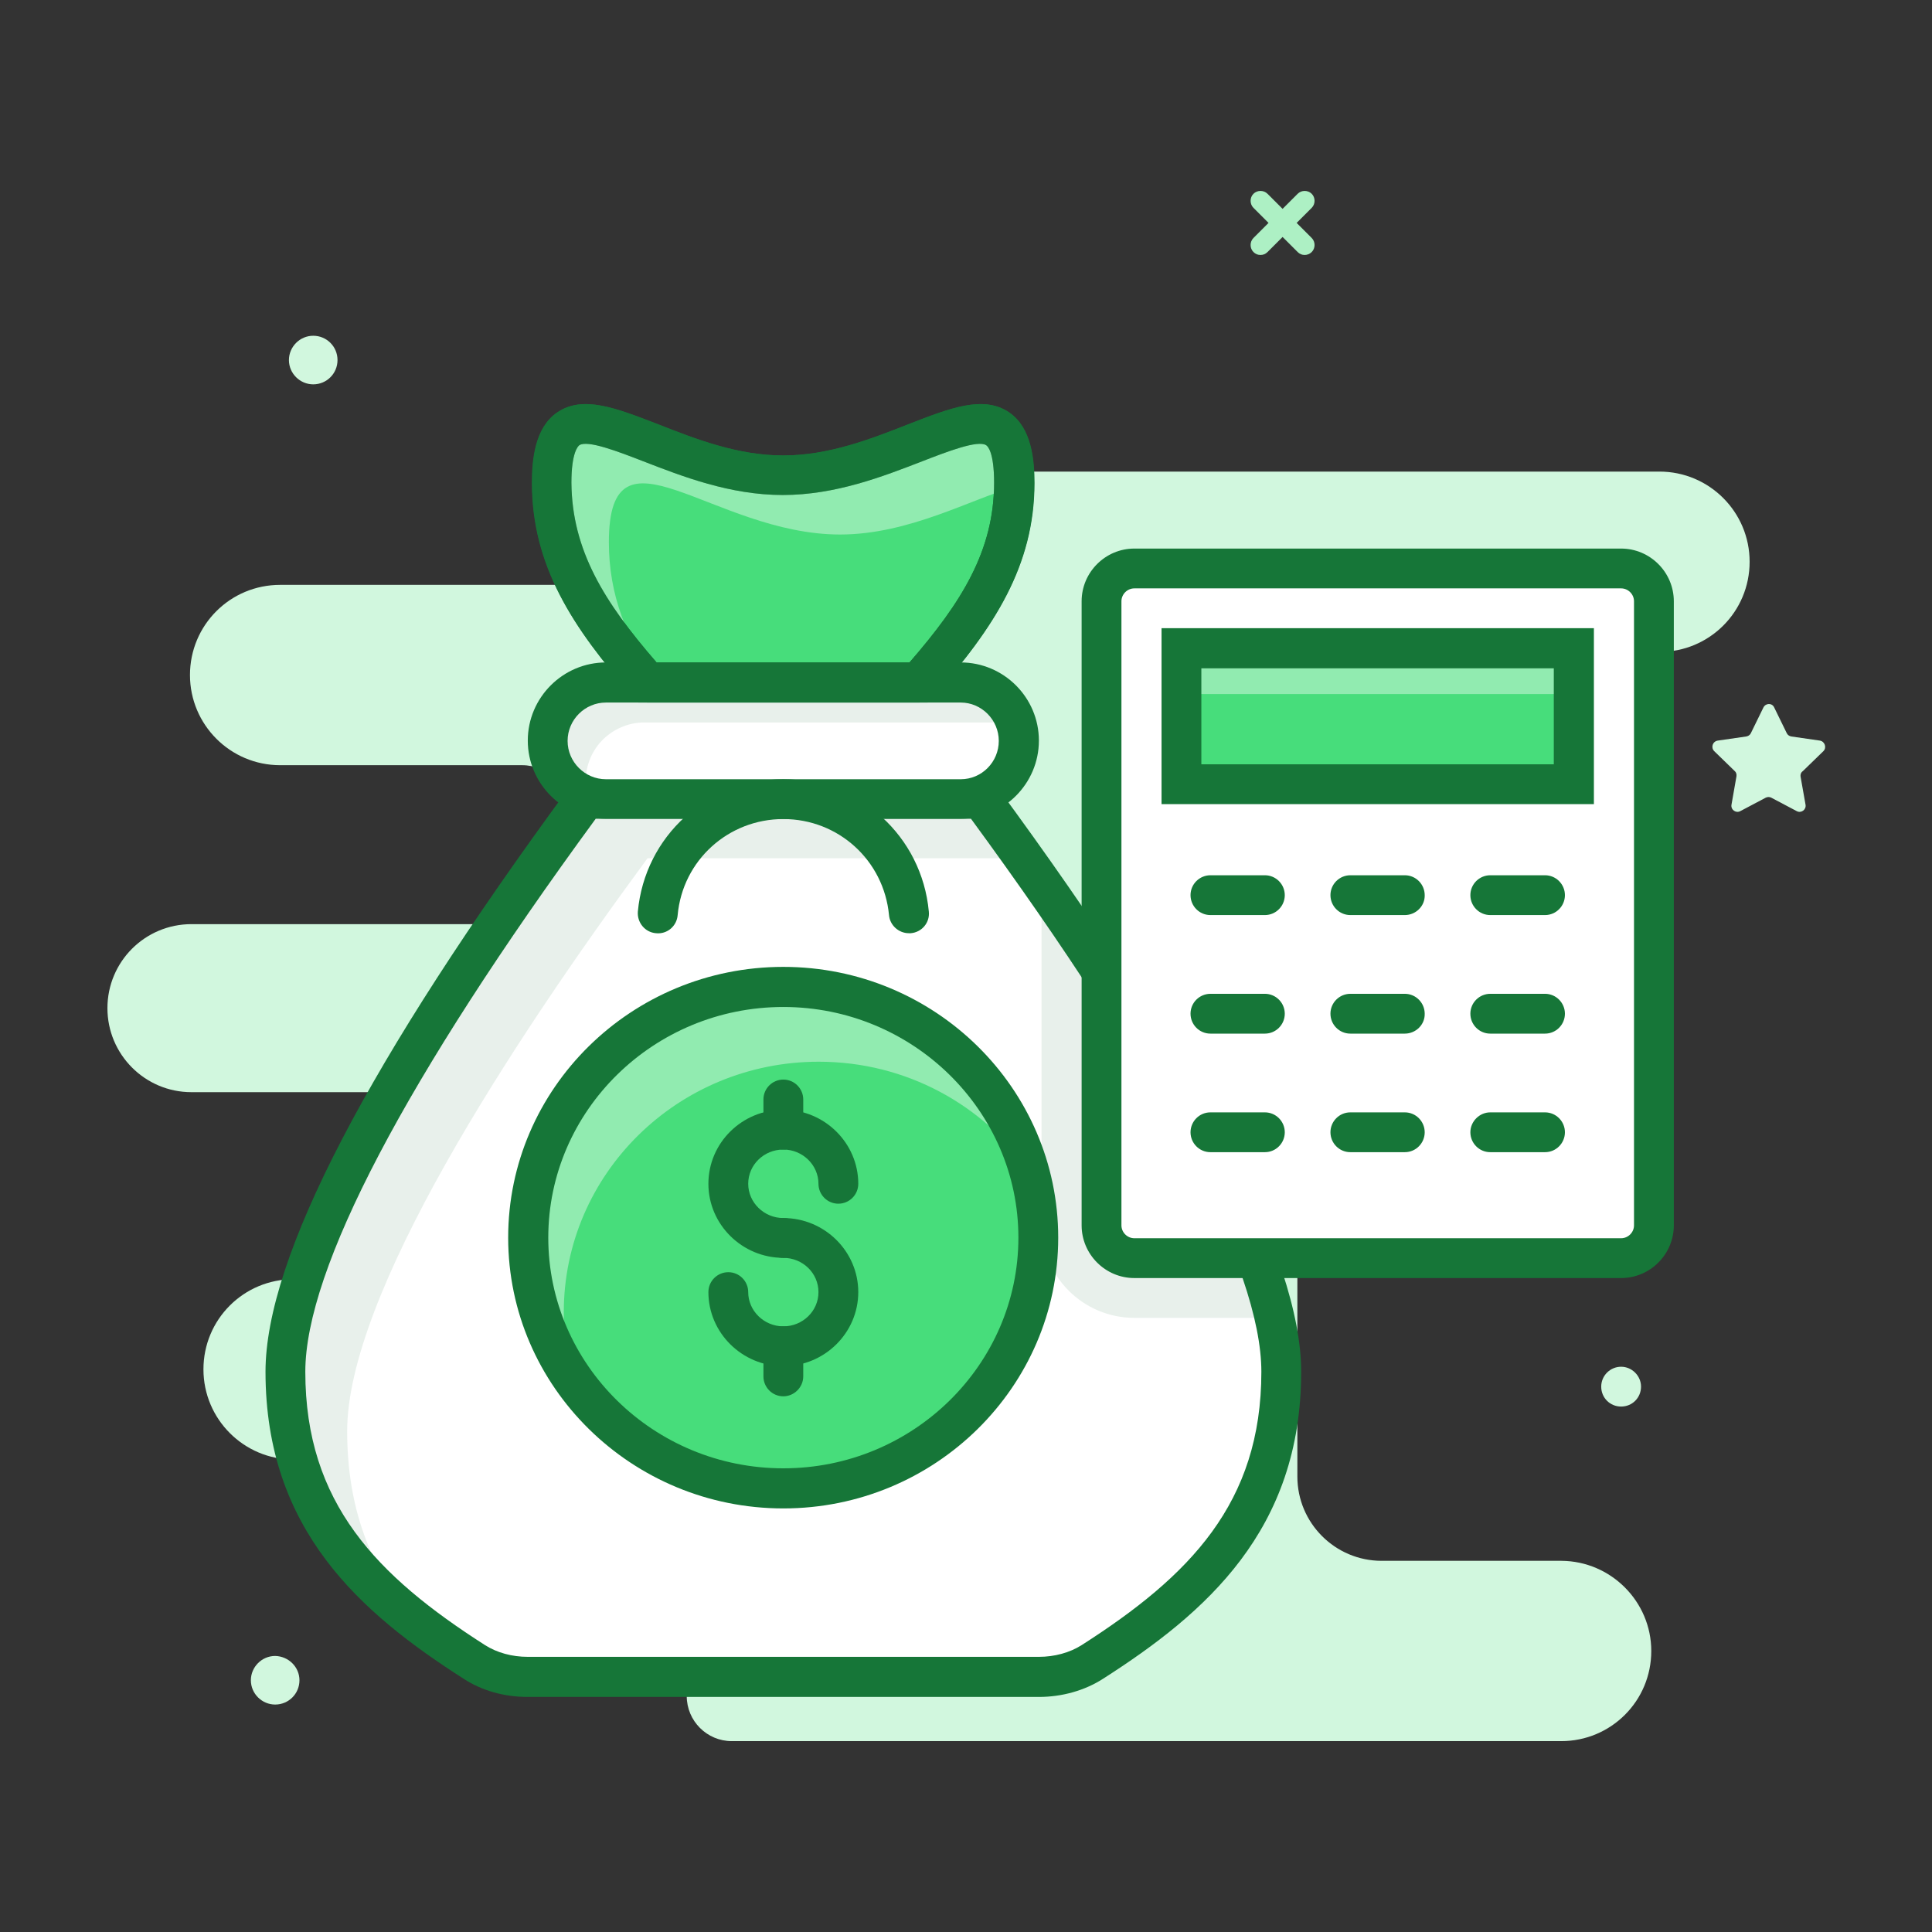 <?xml version="1.0" encoding="UTF-8"?>
<svg version="1.1" viewBox="0 0 288 288" xmlns="http://www.w3.org/2000/svg">
<rect x="0" y="0" width="288" height="288" fill="#333333" stroke="none"/>
<svg width="288" height="288" enable-background="new 0 0 66 66" viewBox="0 0 66 66" xmlns="http://www.w3.org/2000/svg">
<path class="colorf9cfcf svgShape" d="m56.41 56.4c0 0.85-0.34 1.62-0.9 2.18s-1.33 0.9-2.18 0.9h-28.33c-0.85 0-1.54-0.69-1.54-1.54 0-0.42-0.17-0.81-0.45-1.09s-0.66-0.45-1.09-0.45h-6.41c-0.85 0-1.54-0.69-1.54-1.54v-3.46c0-0.85-0.69-1.54-1.54-1.54h-2.4c-1.7 0-3.08-1.38-3.08-3.08 0-0.85 0.34-1.62 0.9-2.18s1.33-0.9 2.18-0.9h7.8c0.85 0 1.54-0.69 1.54-1.54v-4.85h-12.83c-1.59 0-2.87-1.29-2.87-2.87 0-0.79 0.32-1.51 0.84-2.03s1.24-0.84 2.03-0.84h12.84v-3.89c0-0.85-0.69-1.54-1.54-1.54h-8.27c-1.7 0-3.08-1.38-3.08-3.08 0-0.85 0.34-1.62 0.9-2.18s1.33-0.9 2.18-0.9h18.52c0.85 0 1.54-0.69 1.54-1.54v-0.79c0-0.85 0.69-1.54 1.54-1.54h25.52c1.7 0 3.08 1.38 3.08 3.08 0 0.85-0.34 1.62-0.9 2.18s-1.33 0.9-2.18 0.9h-9.77c-1.44 0-2.6 1.17-2.6 2.6 0 1.44 1.17 2.6 2.6 2.6h5.93c1.7 0 3.08 1.38 3.08 3.08 0 0.85-0.34 1.62-0.9 2.18s-1.33 0.9-2.18 0.9h-5.65c-1.59 0-2.88 1.29-2.88 2.88v13.93c0 1.59 1.29 2.88 2.88 2.88h6.14c1.69 0.01 3.07 1.39 3.07 3.08z" fill="#d1f7de"/>
<path class="colorf9cfcf svgShape" d="M61.51 26.53l.17.96c.03.17-.15.3-.3.22l-.87-.46c-.06-.03-.13-.03-.19 0l-.87.46c-.15.08-.33-.05-.3-.22l.17-.97c.01-.07-.01-.14-.06-.18l-.7-.68c-.12-.12-.06-.33.12-.36l.97-.14c.07-.01.13-.05.16-.11l.43-.88c.08-.16.3-.16.37 0l.43.88c.03.06.09.1.16.11l.97.14c.17.03.24.24.12.36l-.7.68C61.52 26.39 61.5 26.46 61.51 26.53zM56.06 47.37c0 .38-.3.68-.68.68-.38 0-.68-.3-.68-.68 0-.38.31-.68.68-.68C55.75 46.69 56.06 47 56.06 47.37zM11.53 12.3c0 .46-.37.83-.83.83-.45 0-.83-.37-.83-.83 0-.45.37-.83.83-.83C11.16 11.47 11.53 11.84 11.53 12.3zM10.23 57.4c0 .46-.37.83-.83.83-.45 0-.83-.37-.83-.83 0-.45.37-.83.83-.83C9.86 56.58 10.23 56.95 10.23 57.4z" fill="#d1f7de"/>
<path class="colore9b4b4 svgShape" d="m44.57 8.71c-0.09 0-0.17-0.03-0.24-0.1l-1.51-1.51c-0.13-0.13-0.13-0.35 0-0.48s0.35-0.13 0.48 0l1.51 1.51c0.13 0.13 0.13 0.35 0 0.48-0.07 0.07-0.16 0.1-0.24 0.1z" fill="#adf0c4"/>
<path class="colore9b4b4 svgShape" d="m43.06 8.71c-0.09 0-0.17-0.03-0.24-0.1-0.13-0.13-0.13-0.35 0-0.48l1.51-1.51c0.13-0.13 0.35-0.13 0.48 0s0.13 0.35 0 0.48l-1.51 1.51c-0.07 0.07-0.15 0.1-0.24 0.1z" fill="#adf0c4"/>
<path class="colorfff svgShape" d="m43.77 46.86c0 4.69-2.53 7.4-6.46 9.92-0.53 0.33-1.17 0.51-1.82 0.51h-17.46c-0.66 0-1.3-0.17-1.82-0.51-3.93-2.52-6.46-5.23-6.46-9.92 0-4.64 5.51-13.12 10.26-19.57h13.5c0.68 0.93 1.38 1.9 2.07 2.9 3.56 5.08 7.04 10.8 7.95 14.83 0.15 0.66 0.24 1.28 0.24 1.84z" fill="#fff"/>
<path class="color294157 svgShape" d="M43.53 45.02h-4.78c-1.75 0-3.17-1.42-3.17-3.17V30.19C39.14 35.27 42.63 40.99 43.53 45.02zM22.12 29.32c-4.75 6.45-10.26 14.93-10.26 19.57 0 2.64.8 4.65 2.2 6.35-2.68-2.14-4.31-4.62-4.31-8.39 0-4.64 5.51-13.12 10.26-19.57h13.5c.48.66.98 1.34 1.47 2.04H22.12z" fill="#146c33" opacity=".1"/>
<path class="color241c70 svgShape" d="m35.49 57.97h-17.46c-0.8 0-1.56-0.21-2.19-0.62-3.52-2.25-6.77-5.08-6.77-10.49 0-3.89 3.5-10.61 10.39-19.98 0.13-0.17 0.33-0.28 0.55-0.28h13.5c0.22 0 0.42 0.1 0.55 0.28 6.89 9.37 10.39 16.09 10.39 19.98 0 5.41-3.25 8.24-6.77 10.49-0.62 0.4-1.4 0.62-2.19 0.62zm-15.14-30c-6.49 8.86-9.92 15.39-9.92 18.89 0 4.49 2.45 6.98 6.14 9.34 0.41 0.26 0.92 0.4 1.46 0.4h17.46c0.53 0 1.05-0.14 1.46-0.4 3.69-2.36 6.14-4.85 6.14-9.34 0-3.51-3.43-10.04-9.92-18.89h-12.82z" fill="#167638"/>
<path class="colorfff svgShape" d="m34.8 25.3c0 1.1-0.89 1.99-1.99 1.99h-12.11c-1.1 0-1.99-0.89-1.99-1.99s0.89-1.99 1.99-1.99h12.12c1.09 0 1.98 0.89 1.98 1.99z" fill="#fff"/>
<path class="color294157 svgShape" d="m34.73 24.78c-0.19-0.06-0.4-0.1-0.61-0.1h-12.11c-0.55 0-1.05 0.23-1.41 0.58-0.36 0.36-0.59 0.86-0.59 1.41 0 0.18 0.03 0.35 0.08 0.52-0.81-0.25-1.39-1-1.39-1.89 0-0.55 0.22-1.04 0.58-1.41 0.36-0.36 0.85-0.58 1.41-0.58h12.12c0.93 0.01 1.7 0.63 1.92 1.47z" fill="#146c33" opacity=".1"/>
<path class="color241c70 svgShape" d="m32.82 27.97h-12.12c-1.47 0-2.67-1.2-2.67-2.67s1.2-2.67 2.67-2.67h12.12c1.47 0 2.67 1.2 2.67 2.67s-1.2 2.67-2.67 2.67zm-12.12-3.97c-0.72 0-1.31 0.59-1.31 1.31s0.59 1.31 1.31 1.31h12.12c0.72 0 1.3-0.59 1.3-1.31s-0.59-1.31-1.3-1.31h-12.12z" fill="#167638"/>
<path class="colordf5445 svgShape" d="m31.39 23.31c1.98-2.23 3.27-4.19 3.27-6.82 0-4.36-3.54-0.26-7.9-0.26s-7.9-4.1-7.9 0.26c0 2.63 1.29 4.59 3.27 6.82h9.26z" fill="#47dd7b"/>
<path class="color241c70 svgShape" d="m31.69 24h-9.88l-0.2-0.23c-2.06-2.33-3.44-4.46-3.44-7.27 0-0.78 0.09-1.88 0.86-2.41 0.88-0.6 2.01-0.15 3.46 0.41 1.27 0.5 2.71 1.06 4.26 1.06s2.99-0.56 4.26-1.06c1.44-0.56 2.58-1.01 3.46-0.41 0.77 0.53 0.86 1.63 0.86 2.41 0 2.81-1.37 4.94-3.44 7.27l-0.2 0.23zm-9.26-1.37h8.64c1.79-2.06 2.89-3.83 2.89-6.14 0-1.05-0.22-1.25-0.27-1.28-0.28-0.19-1.34 0.22-2.19 0.55-1.32 0.51-2.95 1.15-4.76 1.15s-3.44-0.64-4.76-1.15c-0.85-0.33-1.91-0.74-2.19-0.55-0.04 0.03-0.27 0.24-0.27 1.28 0.02 2.31 1.12 4.08 2.91 6.14z" fill="#167638"/>
<path class="colorfff svgShape" d="m34.65 16.49c0 0.05 0 0.1-0.01 0.15-1.45 0.4-3.58 1.62-5.94 1.62-4.36 0-7.9-4.1-7.9 0.26 0 1.82 0.61 3.3 1.64 4.79h-0.31c-1.98-2.23-3.27-4.19-3.27-6.82 0-4.36 3.54-0.26 7.9-0.26s7.89-4.1 7.89 0.26z" fill="#fff" opacity=".4"/>
<path class="color241c70 svgShape" d="m31.39 24h-9.26c-0.2 0-0.38-0.08-0.51-0.23-2.06-2.33-3.44-4.46-3.44-7.27 0-0.78 0.09-1.88 0.86-2.41 0.88-0.6 2.01-0.15 3.46 0.41 1.27 0.5 2.71 1.06 4.26 1.06s2.99-0.56 4.26-1.06c1.44-0.56 2.58-1.01 3.46-0.41 0.77 0.53 0.86 1.63 0.86 2.41 0 2.81-1.37 4.94-3.44 7.27-0.13 0.14-0.32 0.23-0.51 0.23zm-8.96-1.37h8.64c1.79-2.06 2.89-3.83 2.89-6.14 0-1.05-0.22-1.25-0.27-1.28-0.28-0.19-1.34 0.22-2.19 0.55-1.32 0.51-2.95 1.15-4.76 1.15s-3.44-0.64-4.76-1.15c-0.85-0.33-1.91-0.74-2.19-0.55-0.04 0.03-0.27 0.24-0.27 1.28 0.02 2.31 1.12 4.08 2.91 6.14z" fill="#167638"/>
<ellipse class="colordf5445 svgShape" cx="26.76" cy="42.29" rx="8.71" ry="8.56" fill="#47dd7b"/>
<path class="colorfff svgShape" d="m35.16 40c-1.57-2.25-4.2-3.73-7.19-3.73-4.82 0-8.71 3.84-8.71 8.56 0 0.8 0.11 1.57 0.32 2.3-0.97-1.38-1.53-3.05-1.53-4.85 0-4.73 3.9-8.56 8.71-8.56 4.01 0 7.38 2.66 8.4 6.28z" fill="#fff" opacity=".4"/>
<path class="color241c70 svgShape" d="m26.76 51.53c-5.18 0-9.4-4.15-9.4-9.25s4.21-9.25 9.4-9.25c5.18 0 9.39 4.15 9.39 9.25s-4.21 9.25-9.39 9.25zm0-17.13c-4.43 0-8.03 3.54-8.03 7.88s3.6 7.88 8.03 7.88 8.03-3.54 8.03-7.88-3.61-7.88-8.03-7.88z" fill="#167638"/>
<path class="color241c70 svgShape" d="m26.76 42.97c-1.41 0-2.56-1.14-2.56-2.53 0-1.4 1.15-2.53 2.56-2.53s2.56 1.14 2.56 2.53c0 0.38-0.31 0.68-0.68 0.68-0.38 0-0.68-0.31-0.68-0.68 0-0.64-0.54-1.17-1.2-1.17s-1.2 0.52-1.2 1.17c0 0.64 0.54 1.17 1.2 1.17 0.38 0 0.68 0.31 0.68 0.68s-0.31 0.68-0.68 0.68z" fill="#167638"/>
<path class="color241c70 svgShape" d="M26.76 46.67c-1.41 0-2.56-1.14-2.56-2.53 0-.38.31-.68.68-.68.38 0 .68.31.68.68 0 .64.54 1.17 1.2 1.17.66 0 1.2-.52 1.2-1.17s-.54-1.17-1.2-1.17c-.38 0-.68-.31-.68-.68s.31-.68.68-.68c1.41 0 2.56 1.14 2.56 2.53S28.17 46.67 26.76 46.67zM26.76 39.27c-.38 0-.68-.31-.68-.68v-1.03c0-.38.31-.68.68-.68.38 0 .68.31.68.68v1.03C27.44 38.96 27.13 39.27 26.76 39.27z" fill="#167638"/>
<path class="color241c70 svgShape" d="M26.76 47.7c-.38 0-.68-.31-.68-.68v-1.03c0-.38.31-.68.68-.68.38 0 .68.31.68.68v1.03C27.44 47.39 27.13 47.7 26.76 47.7zM31.05 31.88c-.35 0-.65-.27-.68-.62-.18-1.87-1.73-3.28-3.61-3.28s-3.44 1.41-3.61 3.28c-.03.38-.36.66-.74.62-.38-.03-.65-.37-.62-.74.24-2.58 2.38-4.52 4.97-4.52s4.73 1.94 4.97 4.52c.04.38-.24.71-.62.74C31.09 31.88 31.07 31.88 31.05 31.88z" fill="#167638"/>
<path class="colorfff svgShape" d="m56.5 20.54v21.32c0 0.62-0.5 1.12-1.12 1.12h-16.63c-0.62 0-1.12-0.5-1.12-1.12v-21.32c0-0.62 0.5-1.12 1.12-1.12h16.63c0.61 0 1.12 0.5 1.12 1.12z" fill="#fff"/>
<path class="color241c70 svgShape" d="m55.38 43.66h-16.63c-0.99 0-1.8-0.81-1.8-1.8v-21.32c0-0.99 0.81-1.8 1.8-1.8h16.63c0.99 0 1.8 0.81 1.8 1.8v21.32c0 0.99-0.81 1.8-1.8 1.8zm-16.63-23.56c-0.24 0-0.44 0.2-0.44 0.44v21.32c0 0.24 0.2 0.44 0.44 0.44h16.63c0.24 0 0.44-0.2 0.44-0.44v-21.32c0-0.24-0.2-0.44-0.44-0.44h-16.63z" fill="#167638"/>
<rect class="colordf5445 svgShape" x="40.36" y="22.15" width="13.41" height="4.65" fill="#47dd7b"/>
<rect class="colorfff svgShape" x="40.36" y="22.15" width="13.41" height="1.56" fill="#fff" opacity=".4"/>
<path class="color241c70 svgShape" d="M54.45 27.47H39.68v-6.01h14.77V27.47zM41.04 26.11h12.04v-3.28H41.04V26.11zM43.21 31.26h-1.86c-.38 0-.68-.31-.68-.68 0-.38.31-.68.68-.68h1.86c.38 0 .68.31.68.68C43.89 30.95 43.59 31.26 43.21 31.26zM47.99 31.26h-1.86c-.38 0-.68-.31-.68-.68 0-.38.31-.68.68-.68h1.86c.38 0 .68.31.68.68C48.68 30.95 48.37 31.26 47.99 31.26zM52.78 31.26h-1.87c-.38 0-.68-.31-.68-.68 0-.38.31-.68.68-.68h1.87c.38 0 .68.31.68.68C53.46 30.95 53.16 31.26 52.78 31.26zM43.21 35.31h-1.86c-.38 0-.68-.31-.68-.68 0-.38.31-.68.68-.68h1.86c.38 0 .68.31.68.68C43.89 35 43.59 35.31 43.21 35.31zM47.99 35.31h-1.86c-.38 0-.68-.31-.68-.68 0-.38.31-.68.68-.68h1.86c.38 0 .68.31.68.68C48.68 35 48.37 35.31 47.99 35.31zM52.78 35.31h-1.87c-.38 0-.68-.31-.68-.68 0-.38.31-.68.68-.68h1.87c.38 0 .68.31.68.68C53.46 35 53.16 35.31 52.78 35.31zM43.21 39.36h-1.86c-.38 0-.68-.31-.68-.68S40.97 38 41.35 38h1.86c.38 0 .68.31.68.68S43.59 39.36 43.21 39.36zM47.99 39.36h-1.86c-.38 0-.68-.31-.68-.68S45.75 38 46.13 38h1.86c.38 0 .68.31.68.68S48.37 39.36 47.99 39.36zM52.78 39.36h-1.87c-.38 0-.68-.31-.68-.68S50.54 38 50.91 38h1.87c.38 0 .68.31.68.68S53.16 39.36 52.78 39.36z" fill="#167638"/>
</svg>
</svg>
